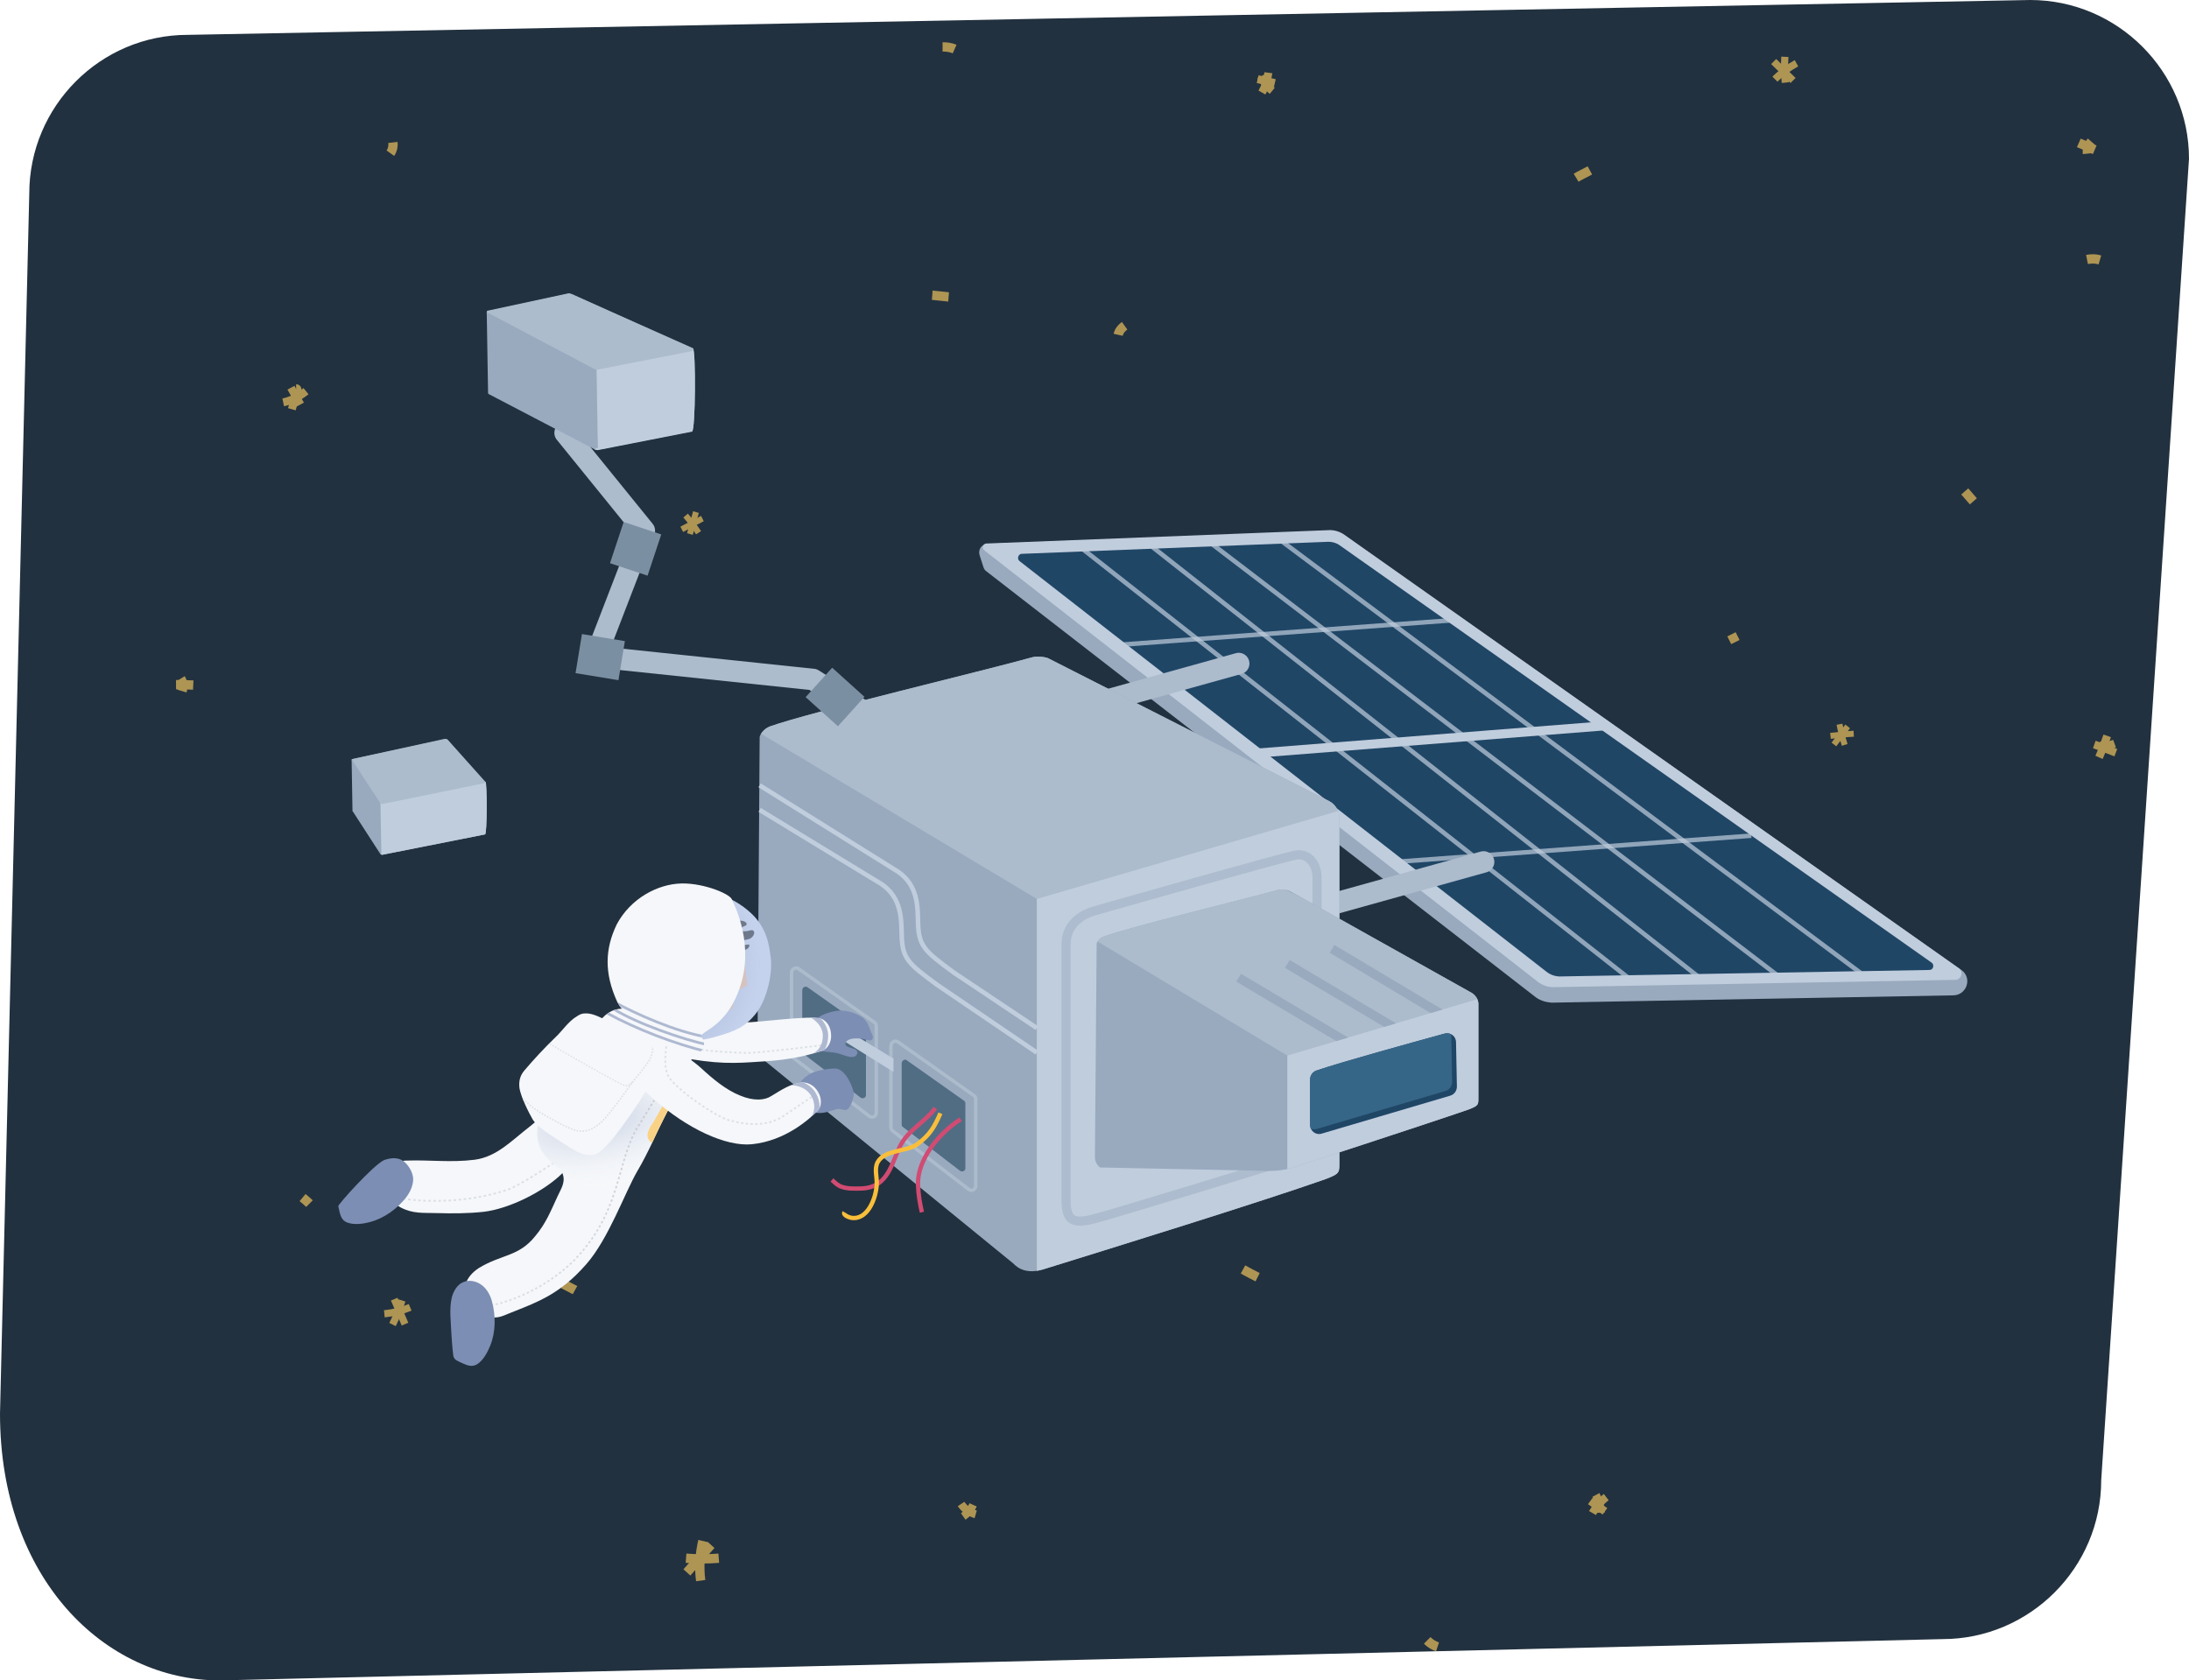 <?xml version="1.0" encoding="utf-8"?>
<!-- Generator: Adobe Illustrator 23.0.2, SVG Export Plug-In . SVG Version: 6.00 Build 0)  -->
<svg version="1.1" id="_x35_03" xmlns="http://www.w3.org/2000/svg" xmlns:xlink="http://www.w3.org/1999/xlink" x="0px" y="0px"
	 viewBox="0 0 508.6 390.5" style="enable-background:new 0 0 508.6 390.5;" xml:space="preserve">
<style type="text/css">
	.st0{clip-path:url(#XMLID_2_);}
	.st1{fill:none;stroke:#AE9554;stroke-width:2.166;stroke-miterlimit:10;}
	.st2{fill:none;stroke:#AE9554;stroke-width:1.385;stroke-miterlimit:10;}
	.st3{fill:none;stroke:#AE9554;stroke-width:1.663;stroke-miterlimit:10;}
	.st4{fill:none;stroke:#AE9554;stroke-width:1.841;stroke-miterlimit:10;}
	.st5{fill:#99AABF;}
	.st6{fill:#C0CDDD;}
	.st7{fill:#204666;}
	.st8{fill:none;stroke:#C0CDDD;stroke-width:2.115;stroke-miterlimit:10;}
	.st9{opacity:0.7;fill:none;stroke:#C0CDDD;stroke-width:1.057;stroke-miterlimit:10;}
	.st10{fill:none;stroke:#ACBCCC;stroke-width:5;stroke-linecap:round;stroke-linejoin:round;stroke-miterlimit:10;}
	.st11{clip-path:url(#XMLID_3_);fill:#C0CDDD;}
	.st12{clip-path:url(#XMLID_3_);fill:#ACBCCC;}
	.st13{opacity:0.49;fill:none;stroke:#99AABF;stroke-width:2.115;stroke-miterlimit:10;}
	.st14{clip-path:url(#XMLID_4_);fill:#C0CDDD;}
	.st15{clip-path:url(#XMLID_4_);}
	.st16{clip-path:url(#XMLID_5_);fill:#366687;}
	.st17{clip-path:url(#XMLID_6_);fill:none;stroke:#99AABF;stroke-width:2.115;stroke-miterlimit:10;}
	.st18{fill:none;stroke:#C0CDDD;stroke-width:1.057;stroke-miterlimit:10;}
	.st19{fill:#516D84;}
	.st20{fill:none;stroke:#ACBCCC;stroke-width:0.793;stroke-miterlimit:10;}
	.st21{fill:none;stroke:#D14B72;stroke-miterlimit:10;}
	.st22{fill:none;stroke:#F9BF3B;stroke-miterlimit:10;}
	.st23{fill:#7D8EB4;}
	.st24{clip-path:url(#XMLID_7_);fill:none;stroke:#DCE0E5;stroke-width:0.393;stroke-miterlimit:10;stroke-dasharray:0.55;}
	.st25{clip-path:url(#XMLID_7_);fill:none;stroke:#AEB9D1;stroke-width:1.247;stroke-miterlimit:10;}
	.st26{clip-path:url(#XMLID_8_);fill:none;stroke:#DCE0E5;stroke-width:0.42;stroke-miterlimit:10;stroke-dasharray:0.588;}
	.st27{clip-path:url(#XMLID_8_);fill:none;stroke:#AEB9D1;stroke-width:1.332;stroke-miterlimit:10;}
	.st28{fill:#C5D2ED;}
	.st29{fill:url(#SVGID_1_);}
	.st30{fill:#D6C2BF;}
	.st31{fill:#6F798C;}
	.st32{clip-path:url(#XMLID_9_);fill:url(#SVGID_2_);}
	
		.st33{clip-path:url(#XMLID_9_);fill:none;stroke:url(#SVGID_3_);stroke-width:0.393;stroke-miterlimit:10;stroke-dasharray:0.55;}
	.st34{clip-path:url(#XMLID_9_);fill:none;stroke:#AEB9D1;stroke-width:0.623;stroke-miterlimit:10;}
	.st35{clip-path:url(#XMLID_9_);fill:#F9D285;}
	.st36{clip-path:url(#XMLID_10_);fill:none;stroke:#DCE0E5;stroke-width:0.393;stroke-miterlimit:10;stroke-dasharray:0.55;}
	.st37{clip-path:url(#XMLID_10_);fill:none;stroke:#AEB9D1;stroke-width:1.247;stroke-miterlimit:10;}
	.st38{fill:#F5F7FA;}
	.st39{clip-path:url(#SVGID_5_);fill:none;stroke:#DCE0E5;stroke-width:0.347;stroke-miterlimit:10;stroke-dasharray:0.347;}
	.st40{clip-path:url(#SVGID_7_);fill:none;stroke:#DCE0E5;stroke-width:0.278;stroke-miterlimit:10;stroke-dasharray:0.347;}
	.st41{fill:#7B8FA3;}
	.st42{fill:#ACBCCC;}
</style>
<g>
	<defs>
		<path id="XMLID_23_" d="M43.6,8.1L471.7,0c20.3,0,36.9,16.6,36.9,36.9L488.2,344c0,20.3-16.6,36.9-36.9,36.9l-400.2,9.6
			c-26.8,0-51.1-23.7-51.1-62L6.8,45C6.8,24.7,23.3,8.1,43.6,8.1z"/>
	</defs>
	<use xlink:href="#XMLID_23_"  style="overflow:visible;fill:#22313F;"/>
	<clipPath id="XMLID_2_">
		<use xlink:href="#XMLID_23_"  style="overflow:visible;"/>
	</clipPath>
	<g id="Stars_8_" class="st0">
		<g>
			<path class="st1" d="M163.3,358.1c-0.7,3-0.9,6.2-0.5,9.2"/>
			<path class="st1" d="M159.4,362.1c2.5,0.2,5.1,0.2,7.6,0"/>
			<path class="st1" d="M165.2,359c-1.9,2.1-3.7,4.3-5.6,6.4"/>
		</g>
		<g>
			<path class="st2" d="M427.4,168.3c0.3,1.6,0.7,3.2,1.2,4.8"/>
			<path class="st2" d="M425.3,171c1.8-0.2,3.6-0.4,5.4-0.5"/>
			<path class="st2" d="M429.3,168.8c-1.1,1.4-2.1,2.8-3.2,4.2"/>
		</g>
		<g>
			<path class="st3" d="M91.6,301.9c0.8,1.9,1.7,3.9,2.5,5.8"/>
			<path class="st3" d="M89.3,305.3c2.1-0.2,4.1-0.7,6-1.5"/>
			<path class="st3" d="M93.4,302.2c-0.6,1.9-1.3,3.8-2.2,5.6"/>
		</g>
		<path class="st1" d="M402.3,147.4c0.3,0.6,0.6,1.2,0.9,1.8"/>
		<g>
			<path class="st1" d="M485.9,32.9c-0.7,0.8-1,1.8-0.9,2.8"/>
			<path class="st1" d="M483,33.2c1.8,0.8,1.8,0.8,3.7,1.6"/>
		</g>
		<path class="st1" d="M288.8,295c1.1,0.6,2.2,1.2,3.4,1.8"/>
		<path class="st1" d="M261.3,75.7c-0.7,0.5-1.3,1.2-1.5,2.1"/>
		<path class="st1" d="M369.4,39.6c-1.1,0.6-2.2,1.1-3.2,1.7"/>
		<path class="st1" d="M456.5,114.2c0.7,0.8,1.3,1.5,2,2.3"/>
		<path class="st1" d="M331.6,381.2c0.7,0.7,1.5,1.2,2.4,1.5"/>
		<g>
			<path class="st4" d="M486.6,173c1.7,0.6,3.4,1.3,5,1.9"/>
			<path class="st4" d="M489.6,171c-0.6,1.7-1.2,3.4-1.9,5"/>
			<path class="st4" d="M491.3,172.8c-1.1,0.4-2.3,0.6-3.5,0.4"/>
		</g>
		<g>
			<path class="st4" d="M223.3,349.5c0.8,1.2,2,2,3.4,2.4"/>
			<path class="st4" d="M226.1,349.7c-0.5,1.1-1.3,2-2.3,2.7"/>
		</g>
		<g>
			<path class="st4" d="M369.5,348.8c1.1,0.8,2.3,1.6,3.4,2.4"/>
			<path class="st4" d="M370,351.6c0.8-1.4,1.9-2.7,3.2-3.7"/>
			<path class="st4" d="M370.8,347.4c0.7,1.3,1.1,2.7,1.2,4.1"/>
		</g>
		<g>
			<path class="st4" d="M386.6,188.1c0.2,1.5,0.4,3,0.6,4.5"/>
			<path class="st4" d="M390.1,190.1c-1.9-0.3-4-0.2-5.9,0.4"/>
			<path class="st4" d="M388.9,187.9c-0.9,1.1-1.8,2.2-2.7,3.3c-0.2,0.3-0.4,0.7-0.1,0.8"/>
		</g>
		<g>
			<path class="st2" d="M162.3,123.8c-0.9-1.4-1.9-2.7-3-4"/>
			<path class="st2" d="M163.2,120.5c-1.6,0.8-3.2,1.7-4.8,2.5"/>
			<path class="st2" d="M160.3,124.1c0.5-1.7,0.9-3.4,1.4-5.1"/>
		</g>
		<g>
			<path class="st3" d="M416.6,18.7c-1.5-1.5-3-2.9-4.5-4.4"/>
			<path class="st3" d="M417.4,14.7c-1.8,1-3.5,2.2-5,3.7"/>
			<path class="st3" d="M414.8,19.2c-0.2-2-0.2-4-0.1-6"/>
		</g>
		<path class="st1" d="M71.9,279.7c-0.5-0.5-1-0.9-1.6-1.4"/>
		<g>
			<path class="st1" d="M42.3,160.6c0.3-1,0.2-2.1-0.3-2.9"/>
			<path class="st1" d="M44.9,159.2c-2-0.1-2-0.1-4-0.1"/>
		</g>
		<path class="st1" d="M220.4,69c-1.3-0.1-2.5-0.3-3.8-0.4"/>
		<path class="st1" d="M90.7,35.6c0.5-0.7,0.7-1.6,0.6-2.5"/>
		<path class="st1" d="M487.9,60.4c-1-0.3-2-0.3-3-0.1"/>
		<path class="st1" d="M133.6,299.8c-0.9-0.5-1.8-0.9-2.7-1.4"/>
		<path class="st1" d="M221.8,11.4c-0.9-0.4-1.9-0.5-2.8-0.5"/>
		<g>
			<path class="st4" d="M247.9,212.3c-1.8,0.1-3.6,0.1-5.4,0.2"/>
			<path class="st4" d="M245.8,215.3c-0.1-1.8-0.1-3.6-0.2-5.4"/>
			<path class="st4" d="M243.6,214.3c0.9-0.8,1.9-1.4,3.1-1.7"/>
		</g>
		<g>
			<path class="st4" d="M296.2,19.3c-1.3-0.3-2.7-0.6-4-0.9"/>
			<path class="st4" d="M294.7,16.9c-0.2,1.6-0.7,3.2-1.5,4.6"/>
			<path class="st4" d="M295.6,21.1c-1.1-0.9-2-2.1-2.7-3.3"/>
		</g>
		<g>
			<path class="st4" d="M69.8,94c-0.7-1.3-1.5-2.6-2.2-3.9"/>
			<path class="st4" d="M65.8,93.5c1.9-0.4,3.7-1.3,5.3-2.6"/>
			<path class="st4" d="M67.8,95.1c0.4-1.4,0.9-2.7,1.3-4.1c0.1-0.3,0.1-0.8-0.3-0.8"/>
		</g>
	</g>
	<g class="st0">
		<path class="st5" d="M356.9,231.8l-127.8-99.1c-0.3-0.2-0.5-0.6-0.6-0.9l-0.9-2.8c-0.4-1.3,0.5-2.6,1.9-2.6l79.2-3
			c1.3-0.1,2.7,0.3,3.8,1.1l143.2,100.9c2.6,1.8,1.3,5.8-1.8,5.9l-93.4,1.7C359.1,232.9,357.9,232.5,356.9,231.8z"/>
		<path class="st6" d="M357.5,228.3L228.7,127.9c-0.7-0.5-0.3-1.6,0.5-1.6l79.4-3.1c1.3-0.1,2.7,0.3,3.8,1.1L455.1,225
			c1.2,0.8,0.6,2.7-0.8,2.7l-93.4,1.7C359.7,229.4,358.5,229,357.5,228.3z"/>
		<path class="st7" d="M359.3,225.8l-122.4-95.4c-0.7-0.5-0.3-1.7,0.5-1.7l71.2-2.8c0.9,0,1.7,0.2,2.5,0.7l137.7,97.1
			c0.7,0.5,0.4,1.7-0.5,1.7l-85.4,1.5C361.6,227,360.3,226.6,359.3,225.8z"/>
		<line class="st8" x1="292.2" y1="175" x2="372.4" y2="168.7"/>
		<line class="st9" x1="280" y1="125.2" x2="413.3" y2="226.9"/>
		<line class="st9" x1="296.5" y1="124.8" x2="432.3" y2="226.1"/>
		<line class="st9" x1="266.1" y1="125.8" x2="394.5" y2="226.9"/>
		<line class="st9" x1="250.3" y1="126.6" x2="378.8" y2="227.6"/>
		<line class="st9" x1="406.9" y1="194.2" x2="324" y2="200.3"/>
		<line class="st9" x1="339.2" y1="144" x2="259.3" y2="149.9"/>
	</g>
	<g class="st0">
		<line class="st10" x1="344.7" y1="200.3" x2="274" y2="220"/>
		<line class="st10" x1="287.8" y1="154.2" x2="217" y2="173.9"/>
		<g>
			<defs>
				<path id="XMLID_27_" d="M311.2,269.8l0-79.4c0.1-1.7-0.8-3.4-2.3-4.2L243.6,153c-0.3-0.2-2.4-0.7-4-0.2
					c-10.3,2.9-51.4,12.7-60.7,16c-1.6,0.6-2.4,2.1-2.4,2.5L176,243c0,1.4,0.6,2.8,1.8,3.6l57.5,46.9c0.4,0.3,2.3,2.9,7,1.5
					c14.5-4.5,50.7-15.7,65.7-21C311.4,272.7,311.2,272.5,311.2,269.8z"/>
			</defs>
			<use xlink:href="#XMLID_27_"  style="overflow:visible;fill:#99AABF;"/>
			<clipPath id="XMLID_3_">
				<use xlink:href="#XMLID_27_"  style="overflow:visible;"/>
			</clipPath>
			<path class="st11" d="M240.9,304.3v-96.6c1.5-0.8,4.1-1.6,6.4-2.1l68.9-18.9l0.6,96.2L240.9,304.3z"/>
			<polygon class="st12" points="240.9,208.9 172.8,168.1 239.8,150 318.3,186.3 			"/>
		</g>
		<path class="st13" d="M247.7,219.3c0,8.3,0,54.9,0,59.7c0,4.8,1.8,5.5,6.6,4.2c4.8-1.2,45.1-13.6,47.9-14.5c2.9-1,3.8-2.5,3.8-7.2
			s0-54.6,0-57.6s-1.9-5.7-4.9-5.2c-3,0.5-43.4,12-46.9,13S247.7,215.3,247.7,219.3z"/>
		<g>
			<defs>
				<path id="XMLID_28_" d="M343.5,254.9l0-21.3c0.1-1.2-0.6-2.3-1.6-2.9l-42.3-23.7c-0.2-0.1-1.7-0.5-2.7-0.2
					c-7.1,2-34,8.5-40.4,10.8c-1.1,0.4-1.7,1.4-1.7,1.7l-0.4,49.5c0,1,0.4,1.9,1.2,2.5l39.4,0.8c1.9,0,3.3-0.2,5.1-0.7
					c0,0,30.8-10,41.2-13.6C343.6,256.9,343.5,256.7,343.5,254.9z"/>
			</defs>
			<use xlink:href="#XMLID_28_"  style="overflow:visible;fill:#99AABF;"/>
			<clipPath id="XMLID_4_">
				<use xlink:href="#XMLID_28_"  style="overflow:visible;"/>
			</clipPath>
			<path class="st14" d="M299.1,278.4v-33.2c1-1.3,2.8-1.9,3.1-1.8l44.6-12.4l0.4,32.9L299.1,278.4z"/>
			<g class="st15">
				<defs>
					<path id="XMLID_29_" d="M304.4,261.4v-10.6c0-0.9,0.6-1.7,1.4-2c5.8-2,22.2-6.5,29.8-8.6c1.4-0.4,2.7,0.6,2.7,2l0.2,10.3
						c0,1-0.6,1.8-1.5,2.1l-29.8,8.8C305.8,263.9,304.4,262.9,304.4,261.4z"/>
				</defs>
				<use xlink:href="#XMLID_29_"  style="overflow:visible;fill:#204666;"/>
				<clipPath id="XMLID_5_">
					<use xlink:href="#XMLID_29_"  style="overflow:visible;"/>
				</clipPath>
				<path class="st16" d="M303.3,260.3v-10.6c0-0.9,0.6-1.7,1.4-2c5.8-2,23.5-7,31.1-9.1c1.4-0.4,1.3,1.1,1.4,2.5l0.2,10.3
					c0,1-0.6,1.8-1.5,2.1l-29.8,8.8C304.6,262.8,303.3,261.8,303.3,260.3z"/>
			</g>
			<g class="st15">
				<defs>
					<polygon id="XMLID_30_" points="299.1,245.3 252.2,217.1 295.6,205.3 348.3,230.7 					"/>
				</defs>
				<use xlink:href="#XMLID_30_"  style="overflow:visible;fill:#ACBCCC;"/>
				<clipPath id="XMLID_6_">
					<use xlink:href="#XMLID_30_"  style="overflow:visible;"/>
				</clipPath>
				<line class="st17" x1="287.8" y1="227.2" x2="313.5" y2="242.5"/>
				<line class="st17" x1="299.1" y1="224" x2="324.8" y2="239.3"/>
				<line class="st17" x1="309.5" y1="220.5" x2="335.1" y2="235.8"/>
			</g>
		</g>
		<path class="st18" d="M176.5,188.2l28.4,17.3c4.6,3.2,4.5,8.1,4.6,11.6c0.1,5.7,1.5,6.8,8.3,11.8l23.1,15.7"/>
		<path class="st18" d="M176.5,182.5l32.2,20.1c4.6,3.2,4.5,8.1,4.6,11.6c0.1,5.7,1.5,6.8,8.3,11.8l19.3,12.9"/>
		<path class="st19" d="M187.6,229.4l13.3,9.4c0.2,0.1,0.3,0.4,0.3,0.6v15.1c0,0.6-0.7,0.9-1.2,0.6l-13.3-10.2
			c-0.2-0.1-0.3-0.3-0.3-0.6V230C186.5,229.4,187.1,229.1,187.6,229.4z"/>
		<path class="st20" d="M185.5,225.1l17.7,12.5c0.3,0.2,0.4,0.5,0.4,0.8v20.2c0,0.8-0.9,1.3-1.6,0.8l-17.7-13.6
			c-0.2-0.2-0.4-0.5-0.4-0.8v-19C184,225.1,184.9,224.7,185.5,225.1z"/>
		<path class="st19" d="M210.7,246.4l13.3,9.4c0.2,0.1,0.3,0.4,0.3,0.6v15.1c0,0.6-0.7,0.9-1.2,0.6l-13.3-10.2
			c-0.2-0.1-0.3-0.3-0.3-0.6V247C209.6,246.4,210.3,246,210.7,246.4z"/>
		<path class="st20" d="M208.6,242.1l17.7,12.5c0.3,0.2,0.4,0.5,0.4,0.8v20.2c0,0.8-0.9,1.3-1.6,0.8l-17.7-13.6
			c-0.2-0.2-0.4-0.5-0.4-0.8v-19C207.1,242.1,208,241.7,208.6,242.1z"/>
		<polygon class="st6" points="198.2,240.3 207.6,246 207.6,249.1 195.1,241.3 		"/>
		<path class="st21" d="M223.2,260.1c-4.8,3-10.2,9.3-9.9,15.4c0.1,2.1,0.4,4.1,0.9,6.2"/>
		<path class="st21" d="M217.3,257.5c-2.4,3.3-6.2,5-8.1,8.7c-1.8,3.5-2.6,8.5-7.1,9.7c-1,0.3-2.1,0.3-3.2,0.3c-1.1,0-2.2,0-3.3-0.4
			c-1-0.3-1.5-0.9-2.3-1.6"/>
		<path class="st22" d="M218.5,258.7c-1.4,3.2-2.4,4.9-5.1,7c-1.5,1.2-3.6,1.4-5.4,1.9c-1.5,0.4-3.3,1-4.1,2.5
			c-0.8,1.6-0.1,3.4-0.2,5.1c-0.1,3-2,8.4-5.9,7.8c-0.5-0.1-2-0.6-1.6-1.3"/>
	</g>
	<g id="Astronaut" class="st0">
		<path class="st23" d="M200.5,236.5c-1.9-1.3-4.4-2-6.6-1.5c-2,0.4-4.5,1.2-5.1,3.3c-0.3,1.3-0.1,2.7,0.5,3.9
			c0.2,0.5,0.6,1.3,1.1,1.7c0.6,0.5,1.8,0.5,2.5,0.6c1.1,0.1,2.1,0.3,3.1,0.7c0.9,0.3,1.8,0.6,2.6,0.3c0.4-0.1,0.7-0.8,0.6-1.1
			c-0.1-0.2-0.3-0.4-0.4-0.5c-0.5-0.3-2-0.5-2.3-1c-0.1-0.3-0.1-0.6,0.1-0.8c0.1-0.1,0.5-0.8,2.4-0.8c1,0,1.6,0.1,2.5,0.4
			c0.4,0.1,0.9,0.2,1.2-0.2c0.2-0.3,0.1-0.8-0.1-1.2C202.2,239.6,201.8,237.5,200.5,236.5z"/>
		<g id="Arm_L_3_">
			<defs>
				<path id="XMLID_26_" d="M147.5,237.1c-0.3,2.3,0.8,4.4,2.6,5.8c2,1.5,4.5,2.1,7,2.6c9.5,1.9,13.7,1.6,19.6,1.2
					c7.6-0.4,11.7-1.7,14.3-2.5c1.3-0.4,2.2-2.1,2.1-3.6c0-2-1.1-3.5-2.4-3.9c-2.4-0.8-14.5,0.9-17.7,0.9c-3.5,0-17.6-4.7-20.3-4.3
					C149.9,233.9,147.8,234.4,147.5,237.1z"/>
			</defs>
			<use xlink:href="#XMLID_26_"  style="overflow:visible;fill:#F5F7FA;"/>
			<clipPath id="XMLID_7_">
				<use xlink:href="#XMLID_26_"  style="overflow:visible;"/>
			</clipPath>
			<path class="st24" d="M194.1,242.5c-4.7,0.6-15.1,1.9-20.2,2.2c-9.5-0.3-14.6-0.9-17.1-2.8"/>
			<path class="st25" d="M189.5,245.2c1.4-0.9,2.3-2.4,2.3-4.5c0-2.8-2.5-4.7-4.1-5.2"/>
		</g>
		<g id="Arm_L_2_">
			<defs>
				<path id="XMLID_31_" d="M132.7,262.5c-0.8-1.7-2.5-2.9-4.2-3.2c-2.2-0.4-3.6,1-5.3,2.4c-4.3,3.3-7.7,7.1-12.9,7.8
					c-5.6,0.7-10.4,0-16,0.2c-2.6,0.1-4.9,1.7-4.8,5.2c0.1,2.5,1.5,4.6,3.6,5.7c2.9,1.5,5.2,1.2,8.4,1.3c3.6,0.1,7.2,0.1,10.9-0.3
					c5.9-0.7,14-4.7,18.3-9C132.8,270.1,134.4,266.1,132.7,262.5z"/>
			</defs>
			<use xlink:href="#XMLID_31_"  style="overflow:visible;fill:#F5F7FA;"/>
			<clipPath id="XMLID_8_">
				<use xlink:href="#XMLID_31_"  style="overflow:visible;"/>
			</clipPath>
			<path class="st26" d="M136.4,264.8c-4,2.9-13.2,9.4-18,11.5c-9.6,3.4-20.8,3.2-26.6,1.9"/>
			<path class="st27" d="M131.5,268.7c0.9-1.6,1.1-3.6,0.1-5.7c-1.3-2.8-4.5-3.5-6-3.2"/>
		</g>
		<path class="st28" d="M174.5,212.2c-4.2-3.9-10.4-6.2-16.1-4.7c-7.3,1.9-11.6,8.3-11.8,15.6c-0.1,5.2,1.8,10,5.5,13.6
			c1.8,1.8,4.1,3.2,6.4,4.3c2.6,1.2,5.6,0.6,8.2-0.2c4.1-1.2,6.5-2.1,9.1-5.5c2.3-3,3.7-8.8,3.3-12.5
			C178.7,218.8,177.8,215.3,174.5,212.2z"/>
		
			<radialGradient id="SVGID_1_" cx="6428.315" cy="168.237" r="26.581" gradientTransform="matrix(0.981 -0.192 0.192 0.981 -6188.473 1292.983)" gradientUnits="userSpaceOnUse">
			<stop  offset="0" style="stop-color:#697AA0;stop-opacity:0.6"/>
			<stop  offset="1" style="stop-color:#7D8EB4;stop-opacity:0"/>
		</radialGradient>
		<path class="st29" d="M174.5,212.2c-4.2-3.9-10.4-6.2-16.1-4.7c-7.3,1.9-11.6,8.3-11.8,15.6c-0.1,5.2,1.8,10,5.5,13.6
			c1.8,1.8,4.1,3.2,6.4,4.3c2.6,1.2,5.6,0.6,8.2-0.2c4.1-1.2,6.5-2.1,9.1-5.5c2.3-3,3.7-8.8,3.3-12.5
			C178.7,218.8,177.8,215.3,174.5,212.2z"/>
		<path class="st30" d="M172.9,221.4c0-1.7-0.7-3.3-2.1-4.4c-1.4-1.1-3.3-1.6-5.1-1.8c-2.1-0.2-4.2,0-6.2,0.5
			c-0.6,0.1-1.1,0.3-1.6,0.5c-1.7,0.8-3.2,2.2-4,3.9s-1.1,3.7-0.9,5.5c0.1,1,0.5,2,0.8,3c0.9,2.6,1.7,5.2,2.5,7.7
			c0,0.1,0.1,0.3,0.2,0.4c0.2,0.1,0.3,0.2,0.5,0.3c2.1,0.6,4.2,1.3,6.3,1.9c0.2,0.1,0.4,0.1,0.6,0.1c0.6-0.1,1.4-2.1,1.7-2.6
			c0.1-0.2,0.3-0.4,0.4-0.6c0.4-0.3,0.9-0.3,1.4-0.4c0.7-0.1,1-0.1,1.6-0.4c0.4-0.2,0.7-0.4,1-0.7c0.9-1.1,0.2-3.1,1.1-4
			c0.6-0.6,2.2-0.7,2.5-1.6C173.4,226.9,172.9,223.6,172.9,221.4z"/>
		<path class="st31" d="M156.9,230.9c-1.7,1.1-3.3,1.2-4.6-0.7c-1.4-1.9-1-4.2-0.8-6.4c0.3-2.7,1.4-5.3,3.2-7.3
			c3.5-4,8.9-5.3,13.8-3.3c0.7,0.3,1.4,0.7,2.1,0.7c1.1,0.1,2.5-0.2,2.9,0.8c0,0.5-0.9,0.5-1.2,0.9c-0.8,1.3,1.7,0.7,2,0.6
			c0.2,0,0.4-0.1,0.6,0c0.3,0.1,0.4,0.5,0.3,0.8c-0.1,0.4-0.4,0.8-0.9,1.1c-0.5,0.3-2.1,0.3-2.2,0.9c-0.1,0.2,0,0.5,0.3,0.6
			c0.2,0.1,0.4,0.1,0.6,0c0.3,0,0.5-0.1,0.8-0.1c0.1,0,0.1,0,0.2,0c0.1,0,0.1,0.1,0.1,0.2c0,0.5-0.4,0.8-0.9,1
			c-1.7,0.7-3.5,0.2-4.7,2.1c-0.7,1.1-0.9,2.6-2.1,3.1c-0.3-0.5-0.7-1.1-1.2-1.4c-0.6-0.3-1.3-0.4-1.8,0c-0.7,0.6-0.6,1.6-0.3,2.4
			c0.4,0.8,1,1.5,1.1,2.4c0.1,0.9-0.5,2-1.3,1.8c-0.3-0.1-0.5-0.2-0.8-0.4C160.6,229.8,158.4,229.9,156.9,230.9z"/>
		<path class="st23" d="M198.4,254.2c0-0.9-1.8-6-4.5-5.9c-2.8,0.1-5.2,0.8-6.1,1.5c-1,0.7-1.7,1.2-2.1,2.4
			c-0.4,1.3-0.2,2.7,0.3,3.9c0.2,0.5,0.5,1.4,1,1.8c0.5,0.4,1.4,0.5,2,0.6c2,0.4,3.3-0.1,5.2-0.7c1.1-0.4,1.9,0.5,2.7,0
			C197.5,257.4,198.3,255.6,198.4,254.2z"/>
		<g id="Body_4_">
			<defs>
				<path id="XMLID_25_" d="M124.4,287.2c2.4-2.9,3.4-5.4,5.1-9.1c0.7-1.6,1.9-3.2,1.3-5.1c-0.4-1.6-2.5-2.5-3.5-3.6
					c-2.1-2.4-2.7-4.3-2.4-7.5c0.2-2.7,1.8-6.1,3.3-8.2c2.4-3.5,9.6-14.1,10.7-15.8c1.3-1.9,3.1-3.5,5.7-3.5c-0.4,0-1-1.3-1.2-1.6
					c-3.1-6.8-2.8-12.4-0.1-18c3.2-6,9.5-9.4,15.1-9.5c5.3-0.1,11.7,2.6,11.7,3.9c0,0,5,9.1,2.2,19c-3.2,11.3-10.6,11.4-9.2,13
					c1,1.2,0.3,2.7-0.8,3.7c-0.4,0.4-1,0.6-1.4,1c-0.5,0.6-0.8,1.6-1.2,2.3c-1.6,3.4-2.9,6.9-4.7,10.2c-2.4,4.6-4.3,9.3-6.9,13.7
					c-2.9,5-6.7,15.8-11.9,21.7c-6.5,7.4-11.7,8.9-19.4,12c-3.1,1.2-6.9-0.7-8.2-3.4c-1.4-2.9-0.4-5.7,2.6-7.7
					C116.6,291.4,120.5,292.1,124.4,287.2z"/>
			</defs>
			<use xlink:href="#XMLID_25_"  style="overflow:visible;fill:#F5F7FA;"/>
			<clipPath id="XMLID_9_">
				<use xlink:href="#XMLID_25_"  style="overflow:visible;"/>
			</clipPath>
			
				<radialGradient id="SVGID_2_" cx="2506.091" cy="-6493.19" r="16.56" gradientTransform="matrix(0.165 0.986 -2.122 0.356 -14054.209 100.986)" gradientUnits="userSpaceOnUse">
				<stop  offset="0" style="stop-color:#C4CEE1"/>
				<stop  offset="1" style="stop-color:#FFFFFF;stop-opacity:0"/>
			</radialGradient>
			<path class="st32" d="M138.2,277c-2.1-0.7-3.9-2-5.7-3.2c-2.9-2-5.6-4.4-7.4-7.5c-2-3.4-1.3-7.4,1-10.3c1.7-2.1,4.4-3.4,6.7-4.8
				c1.4-0.8,2.9-2,4.4-2.6c2.9-1.1,5.7-2,8.7-2.8c3-0.7,8-2.4,10.4,0.4c1.3,1.5,1.5,3.8,1.6,5.7c0,2.3-0.5,3.5-1.8,5.4
				c-0.8,1.3-1.6,2.6-2.5,3.8c-0.7,1.1-1.3,1.8-1.6,3.1c-0.3,1.3-0.6,2.5-0.9,3.8c-0.4,2.5-0.9,5-2.6,7
				C146.1,277.7,141.4,278.2,138.2,277z"/>
			
				<linearGradient id="SVGID_3_" gradientUnits="userSpaceOnUse" x1="6412.068" y1="192.924" x2="6381.918" y2="244.934" gradientTransform="matrix(0.981 -0.192 0.192 0.981 -6188.473 1292.983)">
				<stop  offset="0" style="stop-color:#C8CCD1"/>
				<stop  offset="1" style="stop-color:#DCE0E5"/>
			</linearGradient>
			<path class="st33" d="M110.8,303.7c7-0.1,17.7-5.2,23.7-12c6.1-6.9,7.9-12.8,10.4-21.8c0.7-2.4,1.7-5.3,2.9-7.4
				c1.4-2.3,2.8-4.5,4.2-6.8"/>
			<path class="st34" d="M164.3,244.4c-7.5-1.8-16.6-5.3-23.3-9"/>
			<path class="st34" d="M164.5,242.8c-5.7-1.2-16.4-4.9-21.9-8.3"/>
			<path class="st34" d="M164.3,241c-7.3-1.2-16.8-5.5-21.7-8.2"/>
			<path class="st35" d="M158.5,251.3c0,2.3-1.5,5.1-2.7,7.4c-1.5,3-2.2,4.3-3.7,7.4c-0.4-0.3-1.2-0.9-1.4-1.3
				c-0.8-1.4,0.5-3.1,1.2-4.2c1.1-1.9,2.1-3.8,3.3-5.7c0.4-0.6,0.8-1.5,1.3-2.1C157,252,157.7,251.3,158.5,251.3z"/>
		</g>
		<path class="st23" d="M105.3,314.8c0,0.3,0.1,0.6,0.3,0.9c0.2,0.3,0.6,0.5,1,0.7c1.6,0.7,2.8,1.5,4.3,0.6c1.4-0.9,2.4-2.8,3-4.3
			c1.3-3.2,1.3-7,0.4-10.3c-0.4-1.5-1.2-2.9-2.4-3.8c-1.2-0.9-3-1.3-4.4-0.6c-1.3,0.6-2.1,2-2.5,3.4c-0.7,2.8-0.2,6-0.1,8.9
			C105,311.7,105.1,313.3,105.3,314.8z"/>
		<path class="st23" d="M78.6,280.3c0.4,1.7,0.5,3.2,2.1,3.8c1.6,0.6,3.7,0.3,5.2-0.1c3.4-0.9,6.4-3.1,8.5-5.8
			c0.9-1.2,1.6-2.7,1.6-4.2c0-1.5-1.2-3.6-2.6-4.4c-1.3-0.7-2.8-0.5-4.2,0C86.7,270.8,78.5,279.9,78.6,280.3z"/>
		<g id="Arm_R_1_">
			<defs>
				<path id="XMLID_24_" d="M147.8,243c-1.4,1.9-1.6,4.4-0.7,6.6c1,2.4,3,4.2,4.9,5.9c7.6,6.7,16.6,11,22.7,10.4
					c7.8-0.8,13.3-5.8,15.3-7.8c1-1,0.9-3,0.1-4.3c-1-1.8-2.8-2.5-4.2-2.2c-2.6,0.5-3.9,1.4-6.7,3.1c-1.5,1-4.1,1.2-7.2-0.1
					c-3.3-1.3-6.4-3.9-9-6.3c-2.2-2-4.4-3.3-6.9-5c-0.5-0.3-1.1-0.7-1.8-0.9C151.6,241.3,149.5,240.7,147.8,243z"/>
			</defs>
			<use xlink:href="#XMLID_24_"  style="overflow:visible;fill:#F5F7FA;"/>
			<clipPath id="XMLID_10_">
				<use xlink:href="#XMLID_24_"  style="overflow:visible;"/>
			</clipPath>
			<path class="st36" d="M191.4,253.2c-2.8,1.5-8.4,5.6-10.1,6.6c-3.5,1.9-7.7,1.7-11.5,0.6c-2.5-0.2-13.5-7.6-14.7-10.7
				c-1.2-3,0.1-7.8-0.2-9.1"/>
			<path class="st37" d="M189.2,259.6c0.8-1.5,0.9-3.4-0.2-5.3c-1.5-2.5-4.7-3-6.3-2.6"/>
		</g>
		<g>
			<path class="st38" d="M134,236.2c-2,1.2-3.3,3.3-4.9,4.8c-2.6,2.5-5,5.1-7.3,7.8c-1,1.2-1.3,2.5-1.1,4.1c0.3,1.9,2.1,5.6,3.1,7.3
				c0.6,0.9,1.4,1.6,2.2,2.2c1.4,1.1,2.9,2,4.4,3c2.4,1.5,6.3,4.6,9.2,2.1c2.3-2,4.2-4.7,6-7.2c2.1-2.9,4-5.9,5.8-9
				c1.1-1.9,2.2-3.3,1.6-5.6c-0.5-1.9-2-3.3-3.7-4.2c-2.8-1.5-5.5-3.1-8.4-4.4c-1.7-0.8-3.3-1.7-5-1.6
				C135.3,235.5,134.7,235.7,134,236.2z"/>
			<g>
				<g>
					<defs>
						<path id="SVGID_4_" d="M134,236.2c-2,1.2-3.3,3.3-4.9,4.8c-2.6,2.5-5,5.1-7.3,7.8c-1,1.2-1.3,2.5-1.1,4.1
							c0.3,1.9,2.1,5.6,3.1,7.3c0.6,0.9,1.4,1.6,2.2,2.2c1.4,1.1,2.9,2,4.4,3c2.4,1.5,6.3,4.6,9.2,2.1c2.3-2,4.2-4.7,6-7.2
							c2.1-2.9,4-5.9,5.8-9c1.1-1.9,2.2-3.3,1.6-5.6c-0.5-1.9-2-3.3-3.7-4.2c-2.8-1.5-5.5-3.1-8.4-4.4c-1.7-0.8-3.3-1.7-5-1.6
							C135.3,235.5,134.7,235.7,134,236.2z"/>
					</defs>
					<clipPath id="SVGID_5_">
						<use xlink:href="#SVGID_4_"  style="overflow:visible;"/>
					</clipPath>
					<path class="st39" d="M151.4,242.3c0.6,1.4,0,3.2-0.6,4.2c-1.3,2-3,3.8-4.4,5.7c-1.4,1.9-2.7,3.9-4.2,5.7
						c-1.8,2.4-4.5,5.5-7.9,4.9c-1.2-0.2-2.3-0.8-3.4-1.3c-2.3-1.2-4.6-2.4-6.8-3.9c-1.5-1.1-2.8-2.4-3.3-3.1"/>
				</g>
			</g>
			<g>
				<g>
					<defs>
						<path id="SVGID_6_" d="M134,236.2c-2,1.2-3.3,3.3-4.9,4.8c-2.6,2.5-5,5.1-7.3,7.8c-1,1.2-1.3,2.5-1.1,4.1
							c0.3,1.9,2.1,5.6,3.1,7.3c0.6,0.9,1.4,1.6,2.2,2.2c1.4,1.1,2.9,2,4.4,3c2.4,1.5,6.3,4.6,9.2,2.1c2.3-2,4.2-4.7,6-7.2
							c2.1-2.9,4-5.9,5.8-9c1.1-1.9,2.2-3.3,1.6-5.6c-0.5-1.9-2-3.3-3.7-4.2c-2.8-1.5-5.5-3.1-8.4-4.4c-1.7-0.8-3.3-1.7-5-1.6
							C135.3,235.5,134.7,235.7,134,236.2z"/>
					</defs>
					<clipPath id="SVGID_7_">
						<use xlink:href="#SVGID_6_"  style="overflow:visible;"/>
					</clipPath>
					<path class="st40" d="M127.2,242.2c2.5,1.7,15.6,9,17.3,9.8c0.3,0.1,0.7,0.3,1,0.3c0.6,0,1.2-0.6,1.6-1"/>
				</g>
			</g>
		</g>
	</g>
	<g class="st0">
		<g>
			<polyline class="st10" points="131.3,100.6 149.7,123.3 138.4,152.6 188.9,157.9 206,168.7 			"/>
			
				<rect x="143.1" y="122.5" transform="matrix(0.949 0.315 -0.315 0.949 47.694 -40.036)" class="st41" width="9.2" height="10.1"/>
			
				<rect x="134.7" y="147.6" transform="matrix(0.162 -0.987 0.987 0.162 -33.777 265.463)" class="st41" width="9.2" height="10.1"/>
			
				<rect x="189.3" y="156.9" transform="matrix(0.67 -0.743 0.743 0.67 -56.224 197.527)" class="st41" width="9.2" height="10.1"/>
		</g>
		<g>
			<path class="st5" d="M138.1,104.4l-24.5-12.8c-0.1,0-0.1-0.1-0.2-0.2l-0.3-18.4c-0.1-0.3,0-0.6,0.3-0.7l18.5-4
				c0.3-0.1,0.6,0,0.9,0.1L161,80.9c0.7,0.3,0.6,19.1-0.2,19.3l-21.9,4.3C138.6,104.6,138.3,104.5,138.1,104.4z"/>
			<path class="st6" d="M138.1,104.4l1-0.5c-0.1,0-0.1-0.1-0.2-0.2l-0.3-18.4c-0.1-0.3,0-0.6,0.3-0.7l18.5-4c0.3-0.1,0.6,0,0.9,0.1
				l2.7,0.3c0.7,0.3,0.6,19.1-0.2,19.3l-21.9,4.3C138.6,104.6,138.3,104.5,138.1,104.4z"/>
			<path class="st42" d="M138,85.7l-24.8-13.1c-0.2-0.1-0.1-0.4,0.1-0.4l18.6-4c0.3-0.1,0.6,0,0.9,0.1l28,12.6
				c0.3,0.1,0.3,0.6-0.1,0.7l-21.9,4.3C138.6,85.9,138.3,85.9,138,85.7z"/>
		</g>
	</g>
	<g class="st0">
		<path class="st5" d="M88.4,198.5l-6.4-9.9c-0.1,0-0.1-0.1-0.1-0.1l-0.2-11.7c-0.1-0.2,0-0.4,0.2-0.4l21.5-4.6c0.2,0,0.4,0,0.6,0.1
			l8.8,9.8c0.4,0.2,0.4,12.1-0.1,12.2L89,198.6C88.8,198.7,88.6,198.6,88.4,198.5z"/>
		<path class="st6" d="M88.4,198.5l0.3-0.2c-0.1,0-0.1-0.1-0.1-0.1l-0.2-11.7c-0.1-0.2,0-0.4,0.2-0.4l21.5-4.6c0.2,0,0.4,0,0.6,0.1
			l2.1,0.1c0.4,0.2,0.4,12.1-0.1,12.2L89,198.6C88.8,198.7,88.6,198.6,88.4,198.5z"/>
		<path class="st42" d="M88.4,186.7l-6.6-10.1c-0.1-0.1-0.1-0.2,0-0.2l21.5-4.7c0.2,0,0.4,0,0.6,0.1l8.7,9.8
			c0.2,0.1,0.2,0.4-0.1,0.4L89,186.8C88.8,186.8,88.6,186.8,88.4,186.7z"/>
	</g>
</g>
</svg>
